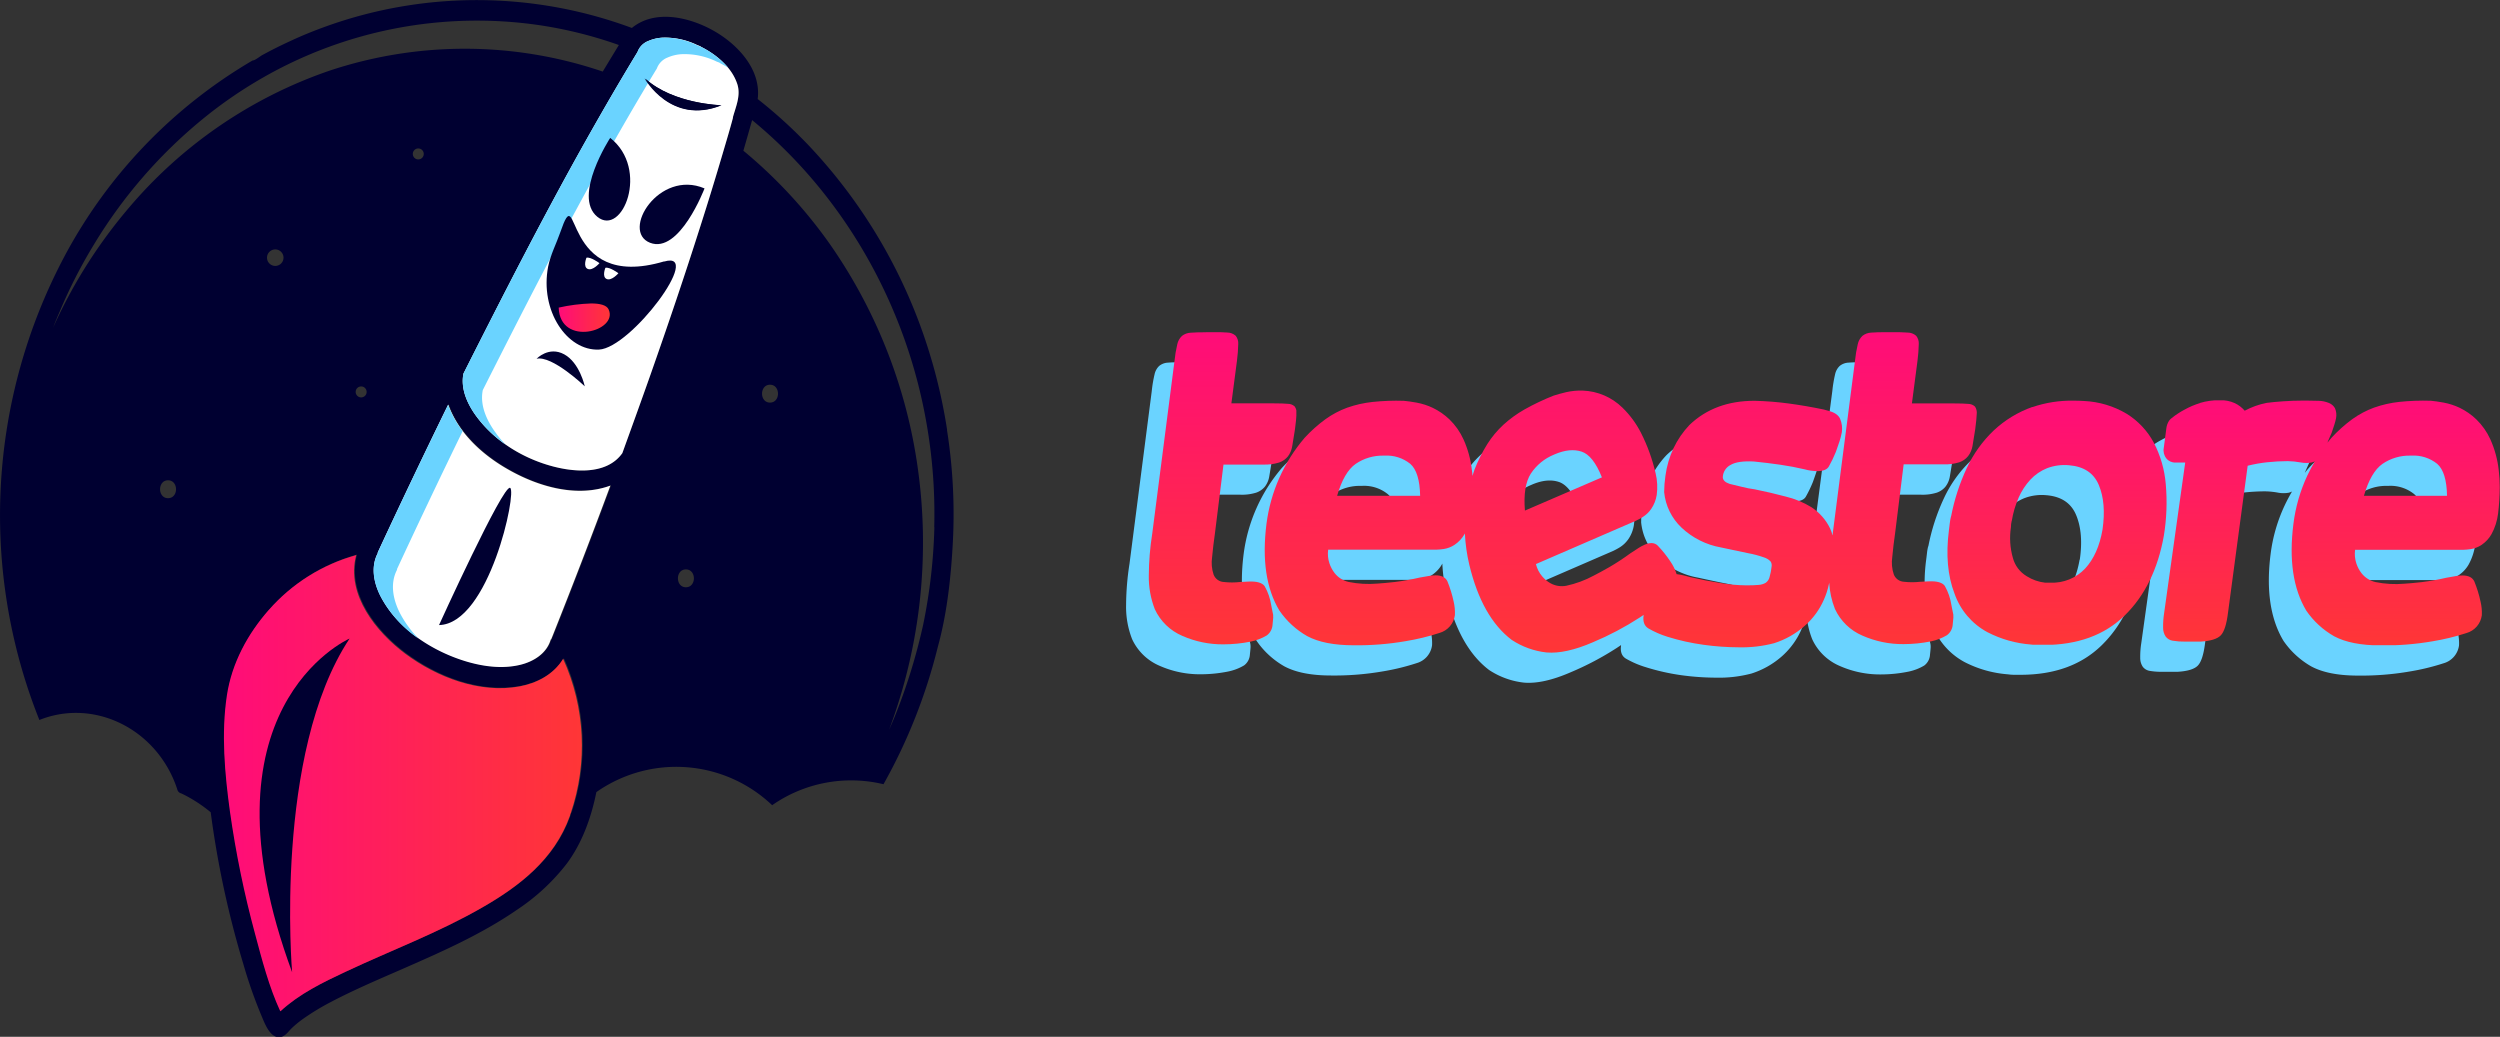 <svg id="Layer_1" data-name="Layer 1" xmlns="http://www.w3.org/2000/svg" xmlns:xlink="http://www.w3.org/1999/xlink" viewBox="0 0 775.98 321.82"><rect x="0" y="0" width="775.98" height="321.82" fill="#333333" stroke="none"/><defs><style>.cls-1{fill:none;}.cls-2{clip-path:url(#clip-path);}.cls-3{fill:#6ad3ff;}.cls-4{clip-path:url(#clip-path-2);}.cls-5{fill:url(#linear-gradient);}.cls-6{clip-path:url(#clip-path-3);}.cls-7{fill:url(#linear-gradient-2);}.cls-8{clip-path:url(#clip-path-4);}.cls-9{fill:url(#linear-gradient-3);}.cls-10{clip-path:url(#clip-path-5);}.cls-11{fill:url(#linear-gradient-4);}.cls-12{clip-path:url(#clip-path-6);}.cls-13{fill:#000031;}.cls-14{fill:#fff;}.cls-15{clip-path:url(#clip-path-7);}.cls-16{fill:url(#linear-gradient-5);}.cls-17{clip-path:url(#clip-path-9);}.cls-18{fill:url(#linear-gradient-6);}</style><clipPath id="clip-path" transform="translate(-10.26 -25.52)"><rect class="cls-1" x="0.86" y="25.52" width="785.38" height="321.82"/></clipPath><clipPath id="clip-path-2" transform="translate(-10.26 -25.52)"><path class="cls-1" d="M431.07,169.49a14.82,14.82,0,0,1,8.71-2.55H440a11.71,11.71,0,0,1,8,2.55q2.92,2.55,3.06,9.93H425.29q2.12-7.38,5.78-9.93m54.37,3a15.69,15.69,0,0,1,7.17-5.86l0.25-.11q4.68-2,8.29-.83t6.33,8L483.58,184q-0.62-7.69,1.86-11.52m110.41-43.86q-3.06,0-4.78.14a4.68,4.68,0,0,0-2.72,1,5,5,0,0,0-1.46,2.62,39.75,39.75,0,0,0-.86,5.18l-6.91,53.61c0,0.18,0,.34-0.07.52a11.12,11.12,0,0,0-.71-2.08,16.44,16.44,0,0,0-5.85-6.67,27.35,27.35,0,0,0-7.84-3.26q-4.78-1.28-9.7-2.27a33.54,33.54,0,0,1-4.05-.78q-1.93-.49-3.79-0.92Q545,175,545,173.6a4.48,4.48,0,0,1,2.39-3.76q2.26-1.35,7.31-1.07,4.25,0.43,8.17,1t7.51,1.42a15.37,15.37,0,0,0,4,.57q2.66,0,3.52-1.42a38.76,38.76,0,0,0,2.19-4.54q0.66-1.84,1.13-3.26a22.56,22.56,0,0,0,.73-2.84,7.93,7.93,0,0,0-.53-4.18q-0.8-1.77-3.59-2.48l-1.59-.43q-5.45-1.13-10.7-1.84a99.49,99.49,0,0,0-10.7-.85q-12.36,0-20.2,7.52a28.15,28.15,0,0,0-4.92,7.16,29.41,29.41,0,0,0-2.52,8.58,37.2,37.2,0,0,0-.4,5.1,17.49,17.49,0,0,0,5.38,11,24,24,0,0,0,12.29,6.17q5.18,1.14,8.37,1.77a31.58,31.58,0,0,1,4.85,1.28,4.88,4.88,0,0,1,2.13,1.27,2.19,2.19,0,0,1,.33,1.63,18.25,18.25,0,0,1-.66,3.33,3,3,0,0,1-1.19,1.7,5.1,5.1,0,0,1-2.19.64q-1.4.14-3.79,0.14a51.84,51.84,0,0,1-8-.71q-4.52-.71-9.43-1.84c-1-.28-1.91-0.52-2.79-0.71a13.44,13.44,0,0,0-1.47-.23s0-.07,0-0.11a14.48,14.48,0,0,0-1.87-3.78,34.64,34.64,0,0,0-4-5q-1.45-1.36-4-.24a12.34,12.34,0,0,0-2,1.08q-1,.65-2.47,1.61a73.23,73.23,0,0,1-6.54,4.29q-2.83,1.61-4.87,2.65a32.19,32.19,0,0,1-8.43,3.11,7.31,7.31,0,0,1-5-.81,9.29,9.29,0,0,1-2.52-2.12A9,9,0,0,1,487,200.6l31-13.43a20.23,20.23,0,0,0,2.14-1.16,9.09,9.09,0,0,0,2.63-2.51,10.54,10.54,0,0,0,1.72-4.34,18.11,18.11,0,0,0-.34-6.74,55,55,0,0,0-4.58-12.63,29.89,29.89,0,0,0-5.75-7.77,18.52,18.52,0,0,0-12.25-5.26,20.06,20.06,0,0,0-5.19.49q-2.37.57-3.89,1.07a73.33,73.33,0,0,0-9,4.27,36.49,36.49,0,0,0-6.58,4.76,30.14,30.14,0,0,0-5,6,47.68,47.68,0,0,0-4,8c-0.22.61-.41,1.26-0.61,1.89,0-.62-0.11-1.23-0.18-1.82a31.68,31.68,0,0,0-2.59-9.5,20.35,20.35,0,0,0-4.39-6.24,20.09,20.09,0,0,0-5.12-3.55,20.37,20.37,0,0,0-5-1.63q-2.39-.43-4-0.57a70.94,70.94,0,0,0-9.83.36,34.58,34.58,0,0,0-7.77,1.77,28.14,28.14,0,0,0-6.71,3.55,44.22,44.22,0,0,0-6.51,5.81,51.09,51.09,0,0,0-11.83,26.66q-2.13,16.74,4,26.95a26.17,26.17,0,0,0,8.64,7.94q5.31,2.84,14.48,2.84a88.08,88.08,0,0,0,16.08-1.28,71.29,71.29,0,0,0,10.5-2.55,6.66,6.66,0,0,0,4.78-5.53,15.16,15.16,0,0,0-.4-4.26,36.91,36.91,0,0,0-1.93-6.24q-0.87-1.84-3.65-1.85a11.9,11.9,0,0,0-2.19.21q-1.13.21-2.86,0.5a69.6,69.6,0,0,1-7.57,1.35q-3.19.36-5.45,0.5a31.47,31.47,0,0,1-8.9-.5,7.66,7.66,0,0,1-4.39-2.77,10,10,0,0,1-1.6-3,9.39,9.39,0,0,1-.4-4.25h33.49a19.64,19.64,0,0,0,2.39-.21,8.54,8.54,0,0,0,3.32-1.28,9.85,9.85,0,0,0,3.12-3.33c0-.07.08-0.15,0.12-0.22a52.46,52.46,0,0,0,1.36,9.67q3.92,16.37,13.18,23.37a24.53,24.53,0,0,0,10.8,3.9q5.92,0.5,14.42-3.18a91.84,91.84,0,0,0,14.45-7.63l1.26-.84c0,0.06,0,.12,0,0.17q-0.4,2.84,1.46,4a28.86,28.86,0,0,0,6,2.62,68.69,68.69,0,0,0,11.16,2.48,81,81,0,0,0,10.9.78,39.32,39.32,0,0,0,11-1.28,26.34,26.34,0,0,0,9.57-5.46,22.87,22.87,0,0,0,5.85-8,22.64,22.64,0,0,0,1.53-4.68l0.14-.64a25.83,25.83,0,0,0,1.78,8.15,16.51,16.51,0,0,0,8.57,8.3,30.89,30.89,0,0,0,12.69,2.62,43.31,43.31,0,0,0,8.51-.85,15.77,15.77,0,0,0,5-1.92,4.46,4.46,0,0,0,1.79-3.33q0.13-1.13.2-2.13a5,5,0,0,0-.2-1.84l-0.4-2a17.29,17.29,0,0,0-2.06-6q-1.13-1.56-4.85-1.42l-2.79.14a22.29,22.29,0,0,1-5,0,3.59,3.59,0,0,1-3.19-2.27,11.65,11.65,0,0,1-.47-5.46q0.33-3.62.87-7.31l2.66-21.41h12.36a14.78,14.78,0,0,0,4.92-.64,6,6,0,0,0,2.72-1.91A7,7,0,0,0,622.5,164q0.33-1.91.73-4.47l0.13-.85q0.4-3,.46-4.61a3.41,3.41,0,0,0-.53-2.34,3.07,3.07,0,0,0-2.13-.85q-1.53-.14-4.32-0.14H603.7l1.73-13.19a48.17,48.17,0,0,0,.4-5.18,3.72,3.72,0,0,0-.8-2.62,4,4,0,0,0-2.66-1q-1.86-.14-5-0.14h-1.46Z"/></clipPath><linearGradient id="linear-gradient" x1="0.34" y1="301.53" x2="1.41" y2="301.53" gradientTransform="matrix(0, 93.2, 93.2, 0, -27598.54, 71.09)" gradientUnits="userSpaceOnUse"><stop offset="0" stop-color="#ff0c79"/><stop offset="1" stop-color="#ff3636"/></linearGradient><clipPath id="clip-path-3" transform="translate(-10.26 -25.52)"><path class="cls-1" d="M384.63,128.65q-3.06,0-4.78.14a4.67,4.67,0,0,0-2.72,1,5,5,0,0,0-1.46,2.62,40.28,40.28,0,0,0-.86,5.18l-6.91,53.61a85.72,85.72,0,0,0-1.06,12.91,27.49,27.49,0,0,0,1.86,10.49,16.52,16.52,0,0,0,8.57,8.3,30.89,30.89,0,0,0,12.69,2.62,43.29,43.29,0,0,0,8.5-.85,15.78,15.78,0,0,0,5-1.92,4.46,4.46,0,0,0,1.79-3.33q0.13-1.13.2-2.13a5,5,0,0,0-.2-1.84l-0.4-2a17.26,17.26,0,0,0-2.06-6q-1.13-1.56-4.85-1.42l-2.79.14a22.3,22.3,0,0,1-5,0,3.6,3.6,0,0,1-3.19-2.27,11.65,11.65,0,0,1-.47-5.46q0.33-3.62.87-7.31l2.66-21.41h12.36a14.78,14.78,0,0,0,4.92-.64,6,6,0,0,0,2.73-1.91,7.06,7.06,0,0,0,1.33-3.19q0.33-1.91.73-4.47l0.13-.85q0.4-3,.46-4.61a3.41,3.41,0,0,0-.53-2.34,3.08,3.08,0,0,0-2.13-.85q-1.53-.14-4.32-0.14H392.47l1.73-13.19a48.65,48.65,0,0,0,.4-5.18,3.72,3.72,0,0,0-.8-2.62,4,4,0,0,0-2.66-1q-1.86-.14-5-0.14h-1.46Z"/></clipPath><linearGradient id="linear-gradient-2" x1="0.35" y1="301.53" x2="1.42" y2="301.53" gradientTransform="matrix(0, 90.76, 90.76, 0, -26987.26, 71.09)" xlink:href="#linear-gradient"/><clipPath id="clip-path-4" transform="translate(-10.26 -25.52)"><path class="cls-1" d="M636.82,180a20.12,20.12,0,0,1,3.65-5.6,14.37,14.37,0,0,1,5.18-3.55,15.17,15.17,0,0,1,6.84-.92q6.91,0.57,9.24,6.17t1.13,13.83q-1.33,7.66-5.38,12.05a14,14,0,0,1-10.83,4.4h-1.59a13.41,13.41,0,0,1-5.71-2,9.41,9.41,0,0,1-4.32-5.74,22.34,22.34,0,0,1-.6-9.43,9.25,9.25,0,0,1,.27-2.13v0.14a29.42,29.42,0,0,1,2.13-7.23m4.25-28.15a34.2,34.2,0,0,0-12,7.31,38.51,38.51,0,0,0-8.37,11.7,63.5,63.5,0,0,0-4.85,15v-0.14a14.35,14.35,0,0,0-.4,2.2c-0.09.8-.18,1.54-0.27,2.2q-1.46,11.35,1.73,19.64a21.67,21.67,0,0,0,10.23,12,35.21,35.21,0,0,0,13.55,3.83,12.69,12.69,0,0,0,1.86.14h2q15.81,0,25.18-9.15t12.16-24.75a64.2,64.2,0,0,0,.6-16,34,34,0,0,0-3.72-12.91,23.82,23.82,0,0,0-8.37-8.93,28.43,28.43,0,0,0-13.35-4q-1.67-.1-3.27-0.1a37.35,37.35,0,0,0-12.68,2"/></clipPath><linearGradient id="linear-gradient-3" x1="0.47" y1="301.54" x2="1.54" y2="301.54" gradientTransform="matrix(0, 71.06, 71.06, 0, -20788.51, 90.93)" xlink:href="#linear-gradient"/><clipPath id="clip-path-5" transform="translate(-10.26 -25.52)"><path class="cls-1" d="M749.78,169.49a14.81,14.81,0,0,1,8.7-2.55h0.27a11.71,11.71,0,0,1,8,2.55q2.92,2.55,3.05,9.93H744q2.13-7.38,5.78-9.93m-56.66-18.86a24.22,24.22,0,0,0-4.72,2,25.18,25.18,0,0,0-4.12,2.7,3.32,3.32,0,0,0-.8.85,5.37,5.37,0,0,0-.8,2.27l-0.8,6.1a4,4,0,0,0,.8,3.26,3.45,3.45,0,0,0,2.79,1.28h3.06L682,215.73a26.85,26.85,0,0,0-.33,4.61,4.88,4.88,0,0,0,.8,2.77,3.38,3.38,0,0,0,2.19,1.28,20.83,20.83,0,0,0,3.86.28h4.78q4.65-.28,6.25-1.92t2.26-7l6.11-45.67A44,44,0,0,1,714,169a60.83,60.83,0,0,1,6.38-.35,23.91,23.91,0,0,1,4.12.43,9.2,9.2,0,0,0,3.26,0,4.62,4.62,0,0,0,1-.37c-0.81,1.4-1.59,2.86-2.32,4.41a50,50,0,0,0-4.32,15q-2.13,16.74,4,26.95a26.17,26.17,0,0,0,8.64,7.94q5.31,2.84,14.48,2.84a88.09,88.09,0,0,0,16.08-1.28,71.26,71.26,0,0,0,10.5-2.55,6.65,6.65,0,0,0,4.78-5.53,15.12,15.12,0,0,0-.4-4.26,36.93,36.93,0,0,0-1.93-6.24q-0.87-1.84-3.66-1.85a11.92,11.92,0,0,0-2.19.21q-1.13.21-2.85,0.5a69.69,69.69,0,0,1-7.58,1.35q-3.19.36-5.45,0.5a31.49,31.49,0,0,1-8.9-.5,7.66,7.66,0,0,1-4.39-2.77,10,10,0,0,1-1.59-3,9.36,9.36,0,0,1-.4-4.25h33.49a19.62,19.62,0,0,0,2.39-.21,8.55,8.55,0,0,0,3.32-1.28,9.86,9.86,0,0,0,3.12-3.33,17.75,17.75,0,0,0,2.06-6.38,71.4,71.4,0,0,0,.52-8v-0.4a41.56,41.56,0,0,0-.32-5.18,31.68,31.68,0,0,0-2.59-9.5,20.35,20.35,0,0,0-4.39-6.24,20,20,0,0,0-5.11-3.55,20.39,20.39,0,0,0-5-1.63q-2.39-.43-4-0.57a71,71,0,0,0-9.83.36,34.56,34.56,0,0,0-7.77,1.77,28.13,28.13,0,0,0-6.71,3.55,44.42,44.42,0,0,0-6.51,5.81c-0.43.49-.86,1-1.27,1.53l0.42-1,0.93-2.13c0.26-.76.53-1.56,0.8-2.41a19,19,0,0,0,.53-2,5.33,5.33,0,0,0-.33-3.19,3.87,3.87,0,0,0-1.93-1.63,9,9,0,0,0-3.12-.64c-1.2,0-2.46-.07-3.79-0.07h-1.06q-3.06,0-6.18.22t-5.12.49A24.27,24.27,0,0,0,707,153a9.42,9.42,0,0,0-3.06-2.34,10.44,10.44,0,0,0-4.65-.92,20.71,20.71,0,0,0-6.18.85"/></clipPath><linearGradient id="linear-gradient-4" x1="0.47" y1="301.54" x2="1.54" y2="301.54" gradientTransform="matrix(0, 71.23, 71.23, 0, -20753.44, 90.89)" xlink:href="#linear-gradient"/><clipPath id="clip-path-6" transform="translate(-10.26 -25.52)"><rect class="cls-1" x="10.26" y="25.52" width="775.98" height="321.82"/></clipPath><clipPath id="clip-path-7" transform="translate(-10.26 -25.52)"><path class="cls-1" d="M93.69,214.83c-6.48,7.35-11.47,16.42-13,26.49-1.8,11.9-.68,24.32.95,36.16a311.76,311.76,0,0,0,7.76,37.82c2.16,8.1,4.36,16.56,7.86,24.13,5.9-5.45,13.26-9,20.31-12.3,14.09-6.63,28.7-12.07,42.28-19.88,11.49-6.58,22.46-14.93,27.28-28.46v0a0.05,0.05,0,0,0,0,0v0a1.1,1.1,0,0,0,.06-0.16,0.24,0.24,0,0,0,0-.06c0-.11.07-0.24,0.12-0.35a1.28,1.28,0,0,0,.07-0.21,65.21,65.21,0,0,0-2.34-48c-3.06,5-8.29,7.6-13.59,8.58-12.24,2.23-25.47-2.76-35.48-10.22-8.66-6.48-18.47-18.16-15.14-30.55a56.06,56.06,0,0,0-27.2,17.09"/></clipPath><linearGradient id="linear-gradient-5" x1="0.08" y1="301.16" x2="1.07" y2="301.16" gradientTransform="matrix(112.52, 0, 0, -112.52, 60.08, 34128.68)" xlink:href="#linear-gradient"/><clipPath id="clip-path-9" transform="translate(-10.26 -25.52)"><path class="cls-1" d="M183.67,121c0.41,12.32,18.72,7.33,15.48.52-0.65-1.35-2.78-1.81-5.42-1.81A53.39,53.39,0,0,0,183.67,121"/></clipPath><linearGradient id="linear-gradient-6" x1="0.51" y1="299.4" x2="1.5" y2="299.4" gradientTransform="matrix(16.06, 0, 0, -16.06, 165.25, 4907.82)" xlink:href="#linear-gradient"/></defs><title>shoplogo</title><g class="cls-2"><path class="cls-3" d="M609,222.81a17.26,17.26,0,0,0-2.06-6q-1.13-1.56-4.85-1.42l-2.79.14a22.3,22.3,0,0,1-5,0,3.59,3.59,0,0,1-3.19-2.27,11.66,11.66,0,0,1-.47-5.46q0.33-3.62.86-7.31l2.66-21.42h12.36a14.81,14.81,0,0,0,4.92-.64,6,6,0,0,0,2.72-1.91,7.05,7.05,0,0,0,1.33-3.19q0.33-1.91.73-4.47l0.13-.85c0.27-2,.42-3.52.46-4.61a3.41,3.41,0,0,0-.53-2.34,3.06,3.06,0,0,0-2.13-.85q-1.53-.14-4.32-0.14H596.61l1.73-13.19a48.36,48.36,0,0,0,.4-5.18,3.72,3.72,0,0,0-.8-2.62,4,4,0,0,0-2.66-1q-1.86-.14-5-0.14h-1.46q-3.06,0-4.78.14a4.67,4.67,0,0,0-2.72,1,5,5,0,0,0-1.46,2.62,40.46,40.46,0,0,0-.86,5.18L572,200.55c0,0.18,0,.34-0.07.52a11.24,11.24,0,0,0-.71-2.08,16.45,16.45,0,0,0-5.85-6.67,27.35,27.35,0,0,0-7.84-3.26q-4.78-1.28-9.7-2.27a33.79,33.79,0,0,1-4.05-.78q-1.93-.49-3.79-0.92-2.13-.71-2.13-2.13a4.49,4.49,0,0,1,2.39-3.76q2.26-1.34,7.31-1.06,4.25,0.43,8.17,1t7.51,1.42a15.41,15.41,0,0,0,4,.57q2.66,0,3.52-1.42a38.5,38.5,0,0,0,2.19-4.54q0.67-1.84,1.13-3.26a22.4,22.4,0,0,0,.73-2.84,8,8,0,0,0-.53-4.18q-0.8-1.77-3.59-2.48l-1.59-.43q-5.45-1.13-10.7-1.84a99.24,99.24,0,0,0-10.7-.85q-12.36,0-20.2,7.52a28.15,28.15,0,0,0-4.92,7.16,29.37,29.37,0,0,0-2.52,8.58,37,37,0,0,0-.4,5.1,17.48,17.48,0,0,0,5.38,11,24,24,0,0,0,12.29,6.17q5.18,1.14,8.37,1.77a31.61,31.61,0,0,1,4.85,1.28,4.9,4.9,0,0,1,2.13,1.27,2.21,2.21,0,0,1,.33,1.63,18.61,18.61,0,0,1-.66,3.33,3,3,0,0,1-1.2,1.7,5.08,5.08,0,0,1-2.19.64q-1.4.14-3.79,0.14a51.73,51.73,0,0,1-8-.71q-4.52-.71-9.43-1.84c-1-.28-1.91-0.52-2.79-0.71a13.72,13.72,0,0,0-1.47-.23s0-.07,0-0.11a14.51,14.51,0,0,0-1.87-3.78,34.63,34.63,0,0,0-4-5q-1.45-1.36-4-.24a12.57,12.57,0,0,0-2,1.08q-1,.65-2.47,1.61a73.37,73.37,0,0,1-6.55,4.29q-2.83,1.61-4.87,2.64a32.12,32.12,0,0,1-8.42,3.11,7.31,7.31,0,0,1-5-.81,9.23,9.23,0,0,1-2.52-2.12,9,9,0,0,1-1.87-3.78l31-13.43a20.65,20.65,0,0,0,2.14-1.16,9.12,9.12,0,0,0,2.63-2.51,10.55,10.55,0,0,0,1.72-4.34,18.13,18.13,0,0,0-.34-6.74,55,55,0,0,0-4.58-12.63,29.89,29.89,0,0,0-5.75-7.77,18.52,18.52,0,0,0-12.25-5.26,20,20,0,0,0-5.19.49q-2.37.57-3.89,1.07a73.26,73.26,0,0,0-9,4.27,36.59,36.59,0,0,0-6.58,4.76,30.18,30.18,0,0,0-5,6,47.48,47.48,0,0,0-4,8c-0.22.61-.41,1.26-0.61,1.89,0-.62-0.11-1.23-0.18-1.82a31.68,31.68,0,0,0-2.59-9.5,20.37,20.37,0,0,0-4.39-6.24,20.11,20.11,0,0,0-5.12-3.55,20.38,20.38,0,0,0-5-1.63q-2.39-.43-4-0.57a70.79,70.79,0,0,0-9.83.36,34.61,34.61,0,0,0-7.77,1.77,28.09,28.09,0,0,0-6.71,3.55,44.21,44.21,0,0,0-6.51,5.81,51.09,51.09,0,0,0-11.83,26.66q-2.13,16.74,4,26.95a26.16,26.16,0,0,0,8.64,7.94q5.31,2.84,14.48,2.84a88.2,88.2,0,0,0,16.08-1.28,71.11,71.11,0,0,0,10.5-2.56,6.65,6.65,0,0,0,4.78-5.53,15.12,15.12,0,0,0-.4-4.26,37,37,0,0,0-1.93-6.24q-0.87-1.84-3.65-1.85a11.9,11.9,0,0,0-2.19.21q-1.13.22-2.86,0.5a69.86,69.86,0,0,1-7.57,1.35q-3.19.36-5.45,0.5a31.52,31.52,0,0,1-8.9-.5,7.66,7.66,0,0,1-4.39-2.77,10,10,0,0,1-1.6-3,9.4,9.4,0,0,1-.4-4.26H449a19.67,19.67,0,0,0,2.39-.21,8.51,8.51,0,0,0,3.32-1.28,9.85,9.85,0,0,0,3.12-3.33c0-.07.08-0.15,0.12-0.22a52.47,52.47,0,0,0,1.36,9.67q3.92,16.37,13.18,23.37a24.56,24.56,0,0,0,10.8,3.9q5.92,0.5,14.42-3.18a91.74,91.74,0,0,0,14.45-7.63l1.26-.84c0,0.06,0,.12,0,0.17q-0.4,2.84,1.46,4a28.9,28.9,0,0,0,6,2.62A68.71,68.71,0,0,0,532,235.08a81,81,0,0,0,10.9.78,39.32,39.32,0,0,0,11-1.28,26.35,26.35,0,0,0,9.57-5.46,23.76,23.76,0,0,0,7.38-12.69l0.13-.64a25.89,25.89,0,0,0,1.78,8.15,16.51,16.51,0,0,0,8.57,8.3,30.89,30.89,0,0,0,12.69,2.62,43.22,43.22,0,0,0,8.5-.85,15.77,15.77,0,0,0,5-1.91,4.46,4.46,0,0,0,1.79-3.33q0.13-1.14.2-2.13a5,5,0,0,0-.2-1.84Zm-190.77-34q2.12-7.37,5.78-9.93a14.81,14.81,0,0,1,8.71-2.55H433a11.7,11.7,0,0,1,8,2.55q2.92,2.55,3.06,9.93H418.2Zm60.15-6.91a15.69,15.69,0,0,1,7.17-5.86l0.24-.11q4.68-2,8.29-.83t6.33,8L476.5,193.38q-0.63-7.69,1.86-11.52" transform="translate(-10.26 -25.52)"/><path class="cls-3" d="M397.74,222.81a17.27,17.27,0,0,0-2.06-6q-1.13-1.56-4.85-1.42l-2.79.14a22.29,22.29,0,0,1-5,0,3.6,3.6,0,0,1-3.19-2.27,11.66,11.66,0,0,1-.47-5.46q0.33-3.62.86-7.31l2.66-21.42h12.36a14.81,14.81,0,0,0,4.92-.64,6,6,0,0,0,2.73-1.91,7.06,7.06,0,0,0,1.33-3.19q0.33-1.91.73-4.47l0.13-.85q0.4-3,.46-4.61a3.41,3.41,0,0,0-.53-2.34,3.07,3.07,0,0,0-2.13-.85q-1.53-.14-4.32-0.14H385.38l1.73-13.19a48.36,48.36,0,0,0,.4-5.18,3.72,3.72,0,0,0-.8-2.62,4,4,0,0,0-2.66-1q-1.86-.14-5-0.14h-1.46q-3.06,0-4.78.14a4.67,4.67,0,0,0-2.72,1,5,5,0,0,0-1.46,2.62,40.08,40.08,0,0,0-.87,5.18l-6.91,53.61a85.7,85.7,0,0,0-1.06,12.91,27.46,27.46,0,0,0,1.86,10.49,16.51,16.51,0,0,0,8.57,8.3,30.89,30.89,0,0,0,12.69,2.62,43.23,43.23,0,0,0,8.51-.85,15.77,15.77,0,0,0,5-1.91,4.46,4.46,0,0,0,1.79-3.33q0.13-1.14.2-2.13a5,5,0,0,0-.2-1.84Z" transform="translate(-10.26 -25.52)"/><path class="cls-3" d="M675.37,185.09a33.94,33.94,0,0,0-3.72-12.91,23.81,23.81,0,0,0-8.37-8.93,28.4,28.4,0,0,0-13.36-4A39.7,39.7,0,0,0,634,161.19a34.16,34.16,0,0,0-12,7.31,38.49,38.49,0,0,0-8.37,11.7,63.44,63.44,0,0,0-4.85,15V195a14.09,14.09,0,0,0-.4,2.2c-0.09.8-.18,1.54-0.27,2.2q-1.47,11.35,1.73,19.64A21.67,21.67,0,0,0,620,231a35.17,35.17,0,0,0,13.55,3.83,12.52,12.52,0,0,0,1.86.14h2q15.81,0,25.18-9.15t12.16-24.75a64.21,64.21,0,0,0,.6-16m-19.6,14.18q-1.33,7.66-5.38,12.05a14,14,0,0,1-10.83,4.4H638a13.44,13.44,0,0,1-5.71-2,9.41,9.41,0,0,1-4.32-5.74,22.34,22.34,0,0,1-.6-9.43,9.27,9.27,0,0,1,.27-2.13v0.14a29.52,29.52,0,0,1,2.13-7.24,20.17,20.17,0,0,1,3.65-5.6,14.39,14.39,0,0,1,5.18-3.55,15.17,15.17,0,0,1,6.84-.92q6.91,0.57,9.24,6.17t1.13,13.83" transform="translate(-10.26 -25.52)"/><path class="cls-3" d="M778.83,180.76a31.66,31.66,0,0,0-2.59-9.5,20.35,20.35,0,0,0-4.39-6.24,20.08,20.08,0,0,0-5.12-3.55,20.41,20.41,0,0,0-5-1.63q-2.39-.43-4-0.57a71,71,0,0,0-9.83.36,34.57,34.57,0,0,0-7.77,1.77,28.12,28.12,0,0,0-6.71,3.55,44.33,44.33,0,0,0-6.51,5.81c-0.43.49-.85,1-1.27,1.53l0.43-1L727,169.2q0.4-1.14.8-2.41a19.28,19.28,0,0,0,.53-2,5.33,5.33,0,0,0-.33-3.19,3.86,3.86,0,0,0-1.93-1.63,9,9,0,0,0-3.12-.64c-1.2,0-2.46-.07-3.79-0.07h-1.06q-3.06,0-6.18.22t-5.12.49a24.32,24.32,0,0,0-6.91,2.41,9.43,9.43,0,0,0-3.06-2.34,10.45,10.45,0,0,0-4.65-.92A20.75,20.75,0,0,0,686,160a24.12,24.12,0,0,0-4.72,2,25.19,25.19,0,0,0-4.12,2.69,3.33,3.33,0,0,0-.8.85,5.37,5.37,0,0,0-.8,2.27l-0.8,6.1a4,4,0,0,0,.8,3.26,3.45,3.45,0,0,0,2.79,1.28h3.06l-6.51,46.66a27,27,0,0,0-.33,4.61,4.89,4.89,0,0,0,.8,2.77,3.39,3.39,0,0,0,2.19,1.27,20.82,20.82,0,0,0,3.85.28h4.78q4.65-.28,6.25-1.92t2.26-7l6.11-45.67a44.08,44.08,0,0,1,6.11-1.07,60.83,60.83,0,0,1,6.38-.35,24,24,0,0,1,4.12.42,9.15,9.15,0,0,0,3.26,0,4.63,4.63,0,0,0,1-.37c-0.81,1.4-1.59,2.86-2.32,4.41a50,50,0,0,0-4.32,15q-2.13,16.74,4,26.95a26.18,26.18,0,0,0,8.64,7.94q5.31,2.84,14.48,2.84a88.11,88.11,0,0,0,16.08-1.28,71.29,71.29,0,0,0,10.5-2.55,6.66,6.66,0,0,0,4.78-5.53,15.08,15.08,0,0,0-.4-4.25,36.84,36.84,0,0,0-1.92-6.24q-0.87-1.84-3.66-1.85a11.81,11.81,0,0,0-2.19.21q-1.13.21-2.86,0.5a69.66,69.66,0,0,1-7.57,1.35q-3.19.36-5.45,0.5a31.48,31.48,0,0,1-8.9-.5,7.66,7.66,0,0,1-4.39-2.77,10,10,0,0,1-1.59-3,9.38,9.38,0,0,1-.4-4.25h33.49a19.75,19.75,0,0,0,2.39-.22,8.54,8.54,0,0,0,3.32-1.27,9.87,9.87,0,0,0,3.12-3.33,17.77,17.77,0,0,0,2.06-6.38,56.43,56.43,0,0,0,.2-13.55m-41.93,8q2.13-7.37,5.78-9.93a14.8,14.8,0,0,1,8.7-2.55h0.27a11.71,11.71,0,0,1,8,2.55q2.92,2.55,3.05,9.93H736.91Z" transform="translate(-10.26 -25.52)"/></g><g class="cls-4"><rect class="cls-5" x="391.82" y="103.12" width="221.79" height="99.74"/></g><g class="cls-6"><rect class="cls-7" x="356.56" y="103.12" width="45.82" height="96.87"/></g><g class="cls-8"><rect class="cls-9" x="603.92" y="124.29" width="68.77" height="75.84"/></g><g class="cls-10"><rect class="cls-11" x="671.38" y="124.25" width="104.6" height="76.02"/></g><g class="cls-12"><path class="cls-13" d="M304.23,158.92a167.47,167.47,0,0,0-4.51-20.62c0-.14-0.09-0.3-0.14-0.46a163.41,163.41,0,0,0-38.14-67,149.21,149.21,0,0,0-16-14.58c1.19-9.52-6.77-17.37-13.87-21.3-7.31-4.08-18-6.66-25.18-.76a138.27,138.27,0,0,0-94.7-.57c-3.72,1.33-7.42,2.82-11,4.48q-2.73,1.25-5.41,2.6c-1.19.61-2.36,1.23-3.55,1.87-0.74.39-2.28,1.71-3.07,1.71a154.64,154.64,0,0,0-58.29,60.61A171.44,171.44,0,0,0,22.48,249c15.94-6.41,34.26,1.64,41.54,18.21,0.47,1.07.89,2.17,1.25,3.28a1.68,1.68,0,0,0,1.26,1.3c0.57,0.28,1.14.54,1.7,0.85a45.1,45.1,0,0,1,7.43,5,297.14,297.14,0,0,0,10.16,47.21,145.32,145.32,0,0,0,5.47,15.64c1.11,2.58,2.91,7.89,6.43,6.81,1.29-.37,2.14-1.74,3.1-2.65a32.35,32.35,0,0,1,3.48-2.86,75,75,0,0,1,8.68-5.27c7-3.67,14.21-6.76,21.41-9.89,12.45-5.46,25.08-10.94,36.43-18.78a64.39,64.39,0,0,0,15.31-14.2c4.79-6.4,7.63-14.29,9.24-22.27a43.14,43.14,0,0,1,54.56,4.07,42.86,42.86,0,0,1,34.56-6.51,170.29,170.29,0,0,0,16.84-42.55v0c2.77-10,4-20.76,4.61-31.19a167.54,167.54,0,0,0-1.73-36.14M62.42,180.15c-3.3,0-3.3-5.55,0-5.55s3.31,5.55,0,5.55M50.07,90.25a155.35,155.35,0,0,0-22.52,35.2c-0.27.59-.54,1.18-0.81,1.78,0.14-.36.29-0.73,0.42-1.11l0.41-1q0-.1.09-0.22c0.33-.78.63-1.56,1-2.35a155.22,155.22,0,0,1,10.79-21.19A151.48,151.48,0,0,1,72.7,62.86a136.9,136.9,0,0,1,18.74-13l0,0h0a133.67,133.67,0,0,1,86.15-16.54,132.05,132.05,0,0,1,24.76,6.17q-2.43,4-5,8.25a132.86,132.86,0,0,0-85.14-.17A141.92,141.92,0,0,0,50.07,90.25M141.79,73.3a1.7,1.7,0,1,1-3.4,0,1.7,1.7,0,1,1,3.4,0m-17.73,73.87a1.7,1.7,0,1,1-3.4,0,1.7,1.7,0,1,1,3.4,0M98.26,105.5a2.56,2.56,0,1,1-5.12,0,2.56,2.56,0,1,1,5.12,0m89.17,172.42a0.9,0.9,0,0,1-.07.21,0.16,0.16,0,0,0,0,.06,0.65,0.65,0,0,0,0,.15s0,0.1,0,.14a0.36,0.36,0,0,0,0,.06s0,0.1-.06.16h0a0,0,0,0,1,0,0v0h0c-4.82,13.53-15.79,21.88-27.28,28.47-13.59,7.8-28.19,13.26-42.28,19.88-7.05,3.3-14.42,6.85-20.31,12.3-3.51-7.58-5.71-16-7.86-24.13a312.23,312.23,0,0,1-7.77-37.81c-1.62-11.84-2.75-24.26-.94-36.16,1.53-10.08,6.53-19.15,13-26.49a56,56,0,0,1,27.21-17.09c-3.33,12.39,6.47,24.06,15.14,30.55,10,7.46,23.24,12.46,35.48,10.22,5.3-1,10.52-3.63,13.59-8.58a65.18,65.18,0,0,1,2.33,48m-5.67-55v0a0,0,0,0,1,0,0v0s0,0.06-.06.13,0,0.13-.07.19l-0.32.78-0.09-.05c-1.31,4.5-5.49,6.94-9.51,7.91-5.45,1.31-11.26.57-16.59-1-10.33-3.06-21.53-10-26.81-20.47-2.06-4.12-3-9.07-.74-13.3l-0.09-.05q10.72-23.09,21.89-45.95c3.32,9.17,11.1,15.95,19,20.35,9.28,5.22,21.12,8.57,31.38,4.77q-8.71,23.45-17.94,46.63m41.17-15c-3.3,0-3.3-5.54,0-5.54s3.3,5.54,0,5.54M237.79,62c-1,3.77-2.14,7.54-3.25,11.3q-3.3,11.22-6.87,22.38c-4.86,15.29-10,30.48-15.32,45.61-2.93,8.33-5.93,16.6-8.92,24.88-5,7.07-15.73,5.84-22.6,3.83-8.43-2.43-16.8-7.47-22.37-14.84-2.83-3.71-5.35-8.73-4.32-13.69,12.15-24.07,24.39-48.06,37.54-71.52,3.78-6.73,7.63-13.45,11.56-20.09,1.64-2.76,3.28-5.51,4.92-8.2a5.76,5.76,0,0,1,3.3-3.39A12.75,12.75,0,0,1,216,37.21a22.83,22.83,0,0,1,10.82,2.36,0.3,0.3,0,0,1,.1.05,0.08,0.08,0,0,1,.06,0,0.06,0.06,0,0,1,.06,0l0.3,0.14a0.05,0.05,0,0,0,0,0,0.73,0.73,0,0,1,.18.1,0.15,0.15,0,0,1,.09,0L228,40.14h0l0.27,0.13a1.15,1.15,0,0,0,.23.12l0.13,0.07h0c4.34,2.37,8.72,6,10.43,11,1.24,3.58-.37,7.05-1.32,10.49m11.53,88.53c-3.3,0-3.3-5.54,0-5.54s3.3,5.54,0,5.54m51,38.56,0,0.53a171.06,171.06,0,0,1-3.45,29.78,179.55,179.55,0,0,1-8.88,28.69s0,0,0,0c-0.56,1.34-1.12,2.68-1.72,4a165.67,165.67,0,0,0,8.6-83.35,159.87,159.87,0,0,0-27.07-67.54A149.32,149.32,0,0,0,241,72.3c0.93-3.24,1.84-6.4,2.71-9.5,28.13,23.08,47.79,57,54.21,94.55a161.76,161.76,0,0,1,2.32,31.74m-113,89.26a0.33,0.33,0,0,1,0-.09,0.15,0.15,0,0,1,0-.06,0.65,0.65,0,0,0,0,.15" transform="translate(-10.26 -25.52)"/><path class="cls-14" d="M237.79,62c-1,3.77-2.14,7.54-3.25,11.3q-3.3,11.22-6.87,22.38c-4.86,15.29-10,30.48-15.32,45.61-2.93,8.33-5.93,16.6-8.92,24.88-5,7.07-15.73,5.84-22.6,3.83-8.43-2.43-16.8-7.47-22.37-14.84-2.83-3.71-5.35-8.73-4.32-13.69,12.15-24.07,24.39-48.06,37.54-71.52,3.78-6.73,7.63-13.45,11.56-20.09,1.64-2.76,3.28-5.51,4.92-8.2a5.76,5.76,0,0,1,3.3-3.39A12.75,12.75,0,0,1,216,37.21a22.83,22.83,0,0,1,10.82,2.36,0.3,0.3,0,0,1,.1.05,0.08,0.08,0,0,1,.06,0,0.06,0.06,0,0,1,.06,0l0.3,0.14a0.05,0.05,0,0,0,0,0,0.73,0.73,0,0,1,.18.1,0.15,0.15,0,0,1,.09,0L228,40.14h0l0.27,0.13a1.15,1.15,0,0,0,.23.12l0.13,0.07h0c4.34,2.37,8.72,6,10.43,11,1.24,3.58-.37,7.05-1.32,10.49" transform="translate(-10.26 -25.52)"/><path class="cls-14" d="M199.7,176.29q-8.71,23.45-17.94,46.63v0a0,0,0,0,1,0,0v0s0,0.06-.06.13,0,0.13-.07.19l-0.32.78-0.09-.05c-1.31,4.5-5.49,6.94-9.51,7.91-5.45,1.31-11.26.57-16.59-1-10.33-3.06-21.53-10-26.81-20.47-2.06-4.12-3-9.07-.74-13.3l-0.09-.05q10.72-23.09,21.89-45.95c3.32,9.17,11.1,15.95,19,20.35,9.28,5.22,21.12,8.57,31.38,4.77" transform="translate(-10.26 -25.52)"/><path class="cls-3" d="M164.44,160.28c-2.83-3.71-5.35-8.73-4.32-13.69,12.15-24.07,24.39-48.06,37.54-71.52,3.78-6.73,7.63-13.45,11.56-20.09,1.64-2.76,3.28-5.51,4.92-8.2a5.76,5.76,0,0,1,3.3-3.39A12.75,12.75,0,0,1,222,42.33a22.83,22.83,0,0,1,10.82,2.36,0.3,0.3,0,0,1,.1.05,0.08,0.08,0,0,1,.06,0,0.06,0.06,0,0,1,.06,0l0.3,0.14a0.05,0.05,0,0,0,0,0,0.73,0.73,0,0,1,.18.1,0.15,0.15,0,0,1,.09,0L234,45.26h0l0.27,0.13a1.15,1.15,0,0,0,.23.12l0.13,0.07h0c0.54,0.29,1.08.61,1.61,0.94a26,26,0,0,0-7.6-6.06h0l-0.13-.07a1.15,1.15,0,0,1-.23-0.12L228,40.15h0L227.69,40a0.15,0.15,0,0,0-.09,0,0.73,0.73,0,0,0-.18-0.1,0.05,0.05,0,0,1,0,0l-0.3-.14a0.06,0.06,0,0,0-.06,0,0.08,0.08,0,0,0-.06,0,0.3,0.3,0,0,0-.1-0.05A22.83,22.83,0,0,0,216,37.21a12.75,12.75,0,0,0-4.58,1.06,5.76,5.76,0,0,0-3.3,3.39c-1.64,2.69-3.28,5.43-4.92,8.2-3.93,6.64-7.77,13.35-11.56,20.09-13.14,23.46-25.38,47.45-37.54,71.52-1,5,1.49,10,4.32,13.69a39,39,0,0,0,8.76,8.35,36.52,36.52,0,0,1-2.78-3.24" transform="translate(-10.26 -25.52)"/><path class="cls-3" d="M134.28,215.59c-2.06-4.12-3-9.07-.74-13.3l-0.09-.05q10-21.55,20.41-42.9a31.2,31.2,0,0,1-4.5-8.17q-11.19,22.83-21.9,45.95l0.09,0.05c-2.29,4.23-1.32,9.18.74,13.3a36.81,36.81,0,0,0,11.84,13.24,33.39,33.39,0,0,1-5.86-8.13" transform="translate(-10.26 -25.52)"/></g><g class="cls-15"><rect class="cls-16" x="68.62" y="172.22" width="114.09" height="141.69"/></g><g class="cls-12"><path class="cls-13" d="M234.23,58.21s-15-.33-23.9-8.35c0,0,8.14,14.69,23.9,8.35" transform="translate(-10.26 -25.52)"/><path class="cls-13" d="M210.69,50s8,14.38,23.39,8.17c0,0-14.72-.33-23.39-8.17" transform="translate(-10.26 -25.52)"/><path class="cls-13" d="M216.42,106.65c-32.57,9.71-26-27.1-32.26-9-1.21,3.51-3,6.84-3.76,10.62-2.62,13.66,5.82,26.2,15.77,25.76s32.7-31,20.25-27.33" transform="translate(-10.26 -25.52)"/></g><g class="cls-17"><rect class="cls-18" x="173.41" y="94.14" width="18.72" height="13.62"/></g><g class="cls-12"><path class="cls-14" d="M192.29,105.51s-1.15,2.8.39,3.48,3.65-1.79,3.65-1.79-2.71-2-4-1.69" transform="translate(-10.26 -25.52)"/><path class="cls-14" d="M198.17,108.64s-1.15,2.8.39,3.48,3.65-1.79,3.65-1.79-2.71-2-4-1.69" transform="translate(-10.26 -25.52)"/><path class="cls-13" d="M176.81,136.88s3.77-4,8.58-1.38,6.38,9.93,6.38,9.93-10.14-9.7-15-8.55" transform="translate(-10.26 -25.52)"/><path class="cls-13" d="M199.66,68.32s-11.77,18.1-4,24.48S212,78,199.66,68.32" transform="translate(-10.26 -25.52)"/><path class="cls-13" d="M228.94,84s-7.78,20.46-16.92,16.87S214.8,78,228.94,84" transform="translate(-10.26 -25.52)"/><path class="cls-13" d="M100.93,327.29c-30.13-81.53,16.72-103.07,17.84-103.57-23.61,35.61-17.84,103.57-17.84,103.57" transform="translate(-10.26 -25.52)"/><path class="cls-13" d="M146.53,219.54s19.9-43.76,22.07-42.59-6.51,42.2-22.07,42.59" transform="translate(-10.26 -25.52)"/></g></svg>